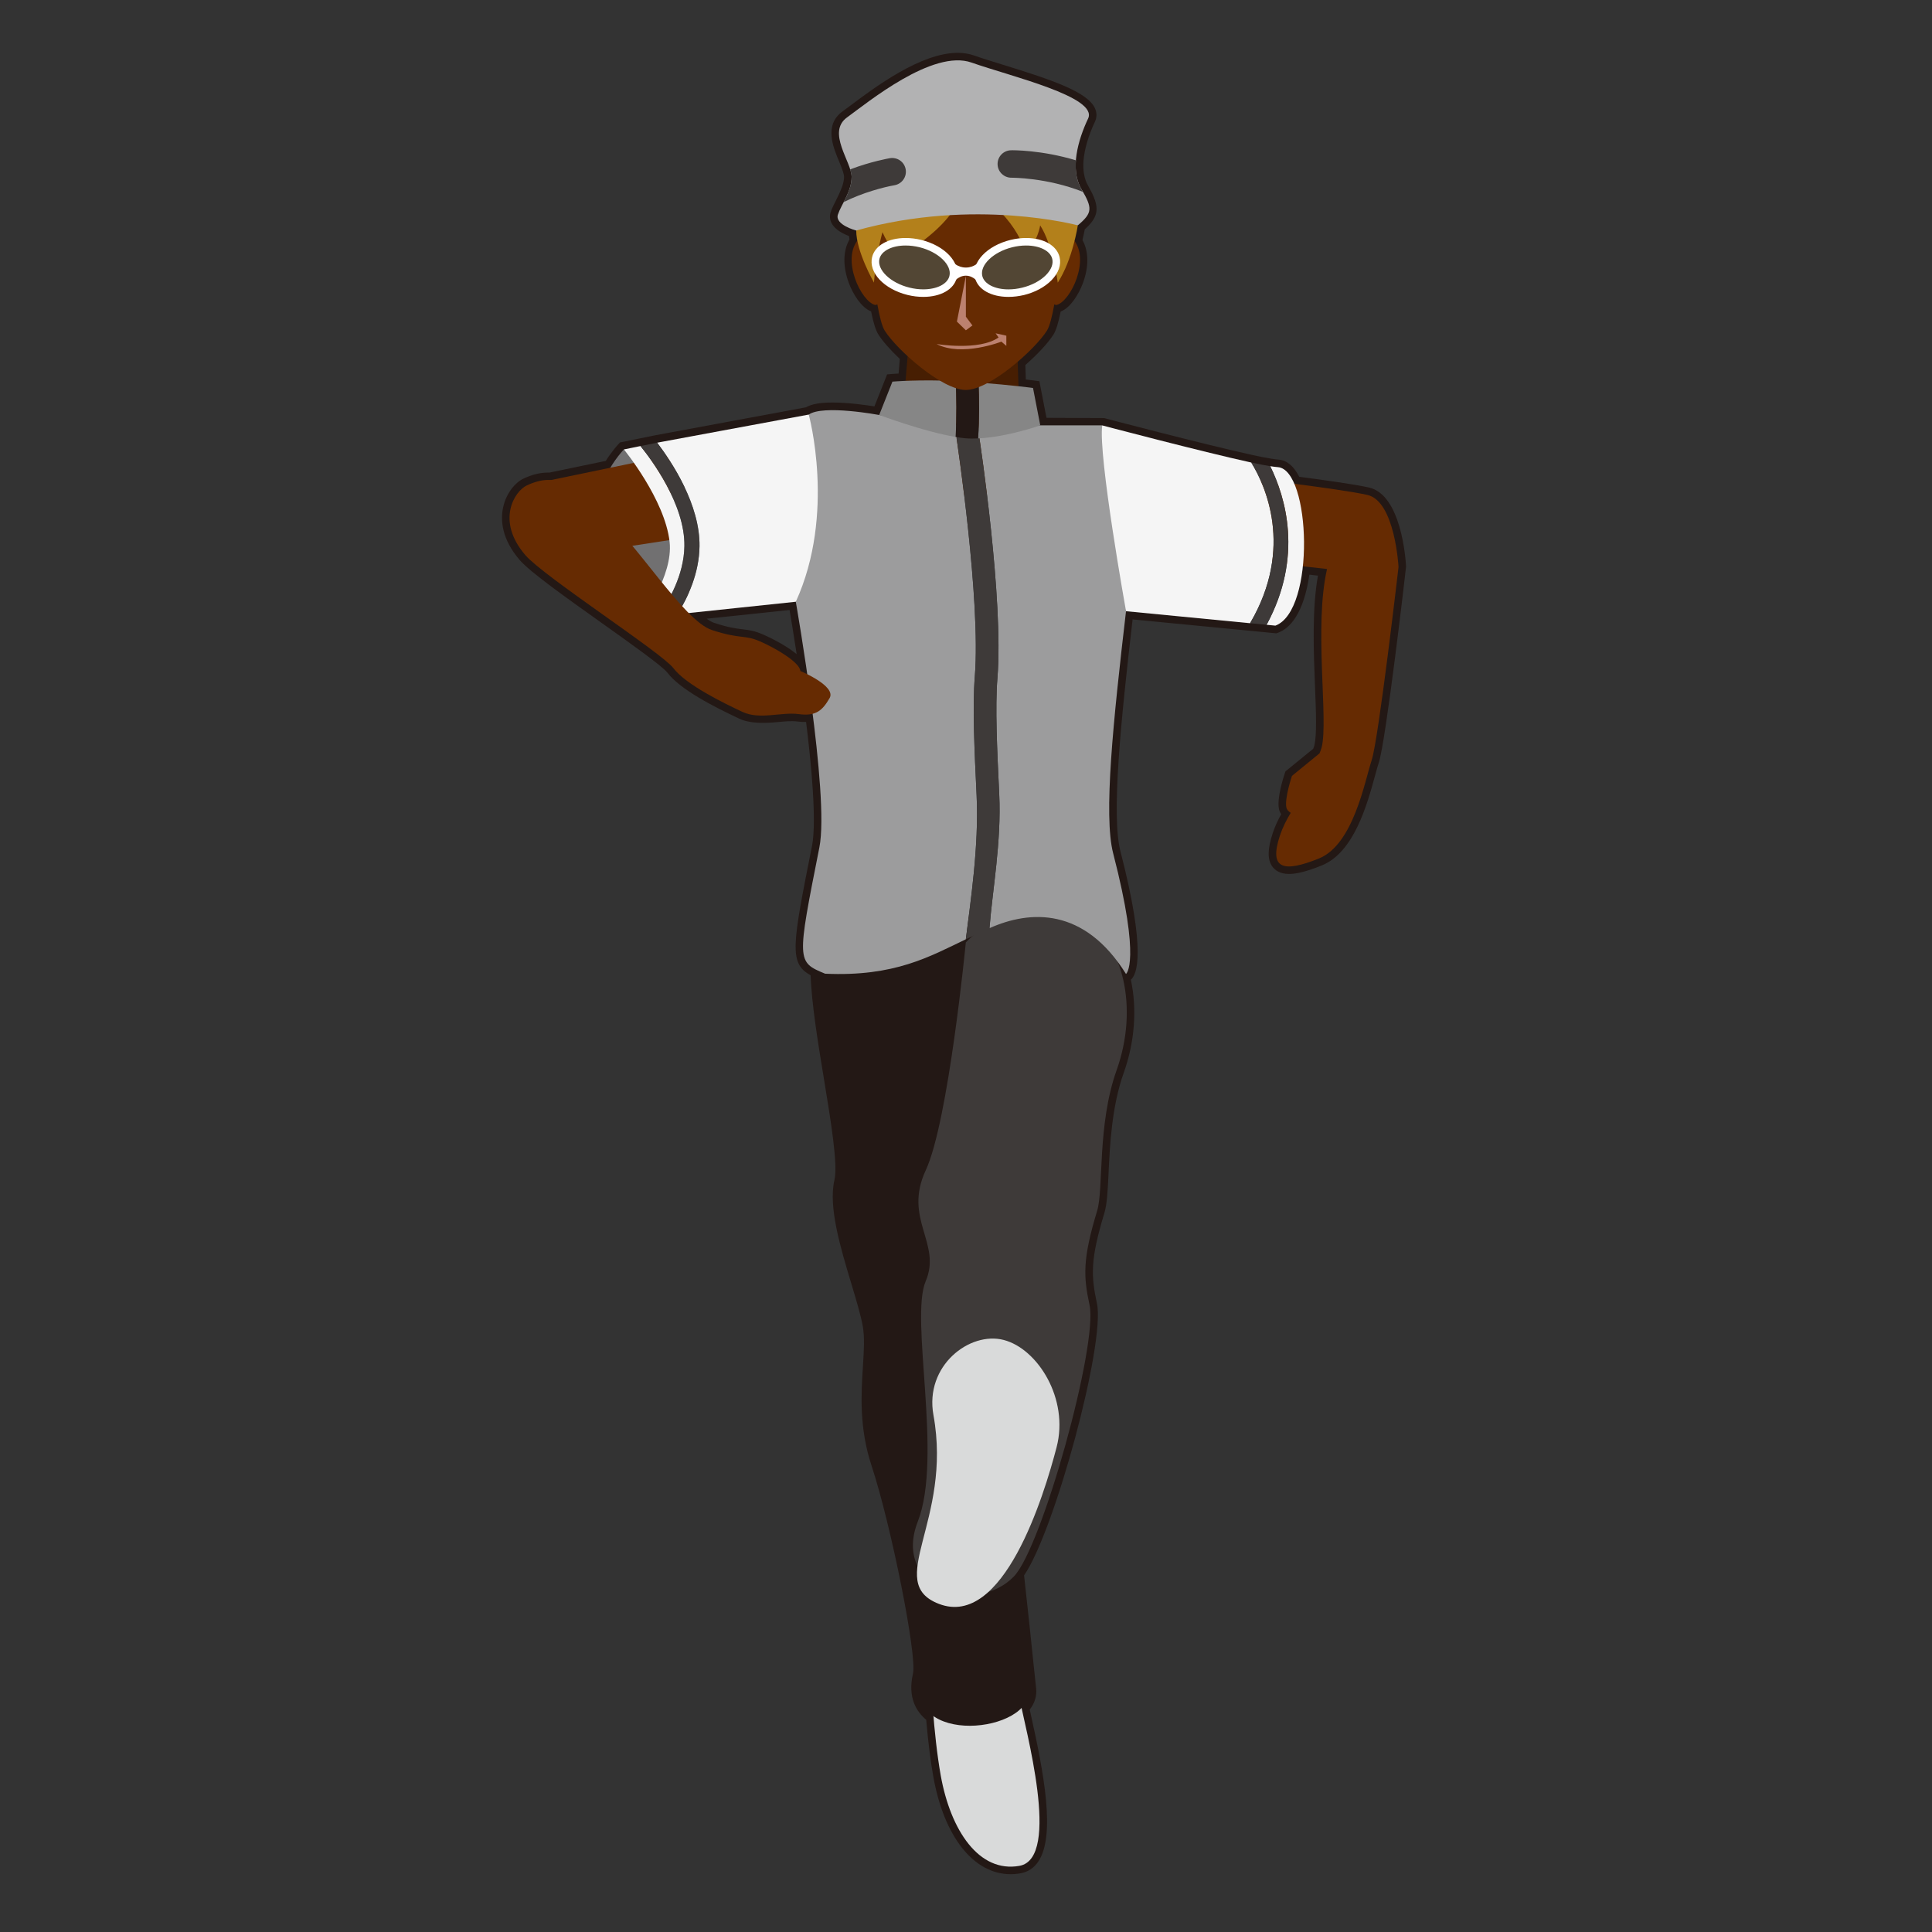 <?xml version="1.0" encoding="utf-8"?>
<!-- Generator: Adobe Illustrator 17.0.0, SVG Export Plug-In . SVG Version: 6.00 Build 0)  -->
<!DOCTYPE svg PUBLIC "-//W3C//DTD SVG 1.1//EN" "http://www.w3.org/Graphics/SVG/1.1/DTD/svg11.dtd">
<svg version="1.1" id="レイヤー_1" xmlns="http://www.w3.org/2000/svg" xmlns:xlink="http://www.w3.org/1999/xlink" x="0px"
	 y="0px" width="64px" height="64px" viewBox="0 0 64 64" style="enable-background:new 0 0 64 64;" xml:space="preserve">
<rect x="0" y="0" width="64" height="64" fill="#333333" stroke="none"/>
<path style="fill:#231815;" d="M33.479,62.085c-1.225,0-2.206-1.238-2.562-3.232
	c-0.093-0.52-0.172-1.152-0.235-1.883c-0.323-0.267-0.622-0.737-0.438-1.53
	c0.138-0.597-0.721-4.908-1.372-6.885c-0.416-1.261-0.344-2.383-0.287-3.284
	c0.033-0.525,0.062-0.979-0.007-1.354c-0.07-0.374-0.219-0.87-0.377-1.395
	c-0.359-1.194-0.767-2.547-0.559-3.432c0.119-0.506-0.115-1.93-0.341-3.307
	c-0.203-1.23-0.411-2.501-0.449-3.477c-0.725-0.397-0.608-0.985,0.047-4.287
	c0.088-0.441,0.123-1.512-0.196-4.103c-0.084,0.004-0.173,0-0.275-0.014
	c-0.208-0.028-0.433-0.004-0.663,0.018c-0.475,0.044-0.938,0.046-1.276-0.113
	c-0.818-0.384-1.955-0.96-2.382-1.526c-0.161-0.213-1.232-0.974-2.176-1.646
	c-1.168-0.83-2.375-1.688-2.714-2.082c-0.61-0.708-0.637-1.336-0.552-1.738
	c0.104-0.492,0.415-0.837,0.675-0.96c0.287-0.135,0.552-0.2,0.812-0.2
	l0.045,0.001l1.87-0.388c0.217-0.34,0.41-0.545,0.418-0.554l0.054-0.058
	l1.179-0.239l4.98-0.924c0.187-0.108,0.47-0.159,0.882-0.159
	c0.51,0,1.087,0.081,1.387,0.128l0.42-1.06l0.154-0.013
	c0,0,0.082-0.007,0.226-0.015l0.04-0.484c-0.317-0.301-0.574-0.593-0.71-0.811
	c-0.087-0.138-0.163-0.377-0.241-0.763c-0.333-0.133-0.603-0.58-0.738-0.944
	c-0.203-0.548-0.193-1.065,0.023-1.44c-0.007-0.04-0.012-0.078-0.017-0.114
	c-0.186-0.069-0.456-0.203-0.571-0.416c-0.065-0.12-0.077-0.251-0.034-0.379
	c0.042-0.127,0.113-0.268,0.189-0.415c0.062-0.122,0.104-0.217,0.144-0.312
	c0.021-0.051,0.034-0.081,0.044-0.111c0.044-0.13,0.065-0.235,0.065-0.333
	c0-0.036-0.013-0.094-0.038-0.173c-0.032-0.102-0.079-0.214-0.127-0.332
	C27.595,4.869,27.292,4.136,27.913,3.688l0.25-0.185
	c0.817-0.613,2.338-1.753,3.562-1.753c0.195,0,0.378,0.03,0.542,0.088
	c0.267,0.094,0.604,0.198,0.966,0.31c1.63,0.502,2.802,0.9,3.042,1.446
	c0.064,0.146,0.062,0.299-0.005,0.441c-0.214,0.452-0.349,0.913-0.378,1.296
	c-0.011,0.145-0.006,0.286,0.015,0.422c0.033,0.173,0.072,0.284,0.126,0.376
	c0.018,0.03,0.029,0.053,0.04,0.076c0.369,0.653,0.342,0.962-0.139,1.392
	c-0.015,0.079-0.039,0.204-0.076,0.356c0.211,0.377,0.215,0.894,0.01,1.438
	C35.732,9.75,35.465,10.191,35.136,10.321c-0.078,0.386-0.153,0.625-0.24,0.763
	c-0.171,0.272-0.515,0.644-0.93,1.008l0.016,0.479
	c0.178,0.021,0.272,0.034,0.272,0.034l0.177,0.024l0.235,1.212l1.909,0.008
	c0.033,0.009,3.295,0.869,4.929,1.227c0.233,0.051,0.441,0.092,0.612,0.119
	c0.09,0.015,0.17,0.025,0.235,0.03c0.275,0.021,0.507,0.213,0.688,0.569
	c0.828,0.108,1.853,0.252,2.312,0.356c1.07,0.243,1.214,2.376,1.227,2.618
	c-0.028,0.276-0.669,5.788-0.903,6.493c-0.037,0.112-0.078,0.262-0.126,0.437
	c-0.26,0.95-0.695,2.541-1.766,2.972c-0.478,0.192-0.821,0.281-1.082,0.281l0,0
	c-0.312,0-0.473-0.134-0.554-0.246c-0.166-0.23-0.161-0.583,0.016-1.112
	c0.067-0.201,0.157-0.403,0.279-0.624c-0.036-0.051-0.061-0.104-0.073-0.161
	c-0.08-0.354,0.145-1.051,0.19-1.187l0.023-0.068L43.5,24.806
	c0.015-0.037,0.029-0.074,0.039-0.111c0.086-0.346,0.057-1.096,0.022-1.963
	c-0.046-1.146-0.102-2.551,0.098-3.663L43.375,19.036
	c-0.101,0.697-0.361,1.67-1.037,1.923l-0.055,0.021l-4.764-0.461
	c-0.394,3.393-0.709,6.501-0.402,7.686c0.863,3.338,0.542,4.084,0.344,4.25
	c0.209,0.966,0.13,2.057-0.235,3.081c-0.397,1.113-0.459,2.387-0.503,3.316
	c-0.027,0.578-0.05,1.036-0.139,1.33c-0.474,1.561-0.441,2.086-0.246,2.997
	c0.282,1.312-1.4,7.538-2.414,9.007c0.158,1.426,0.236,2.187,0.293,2.742
	c0.039,0.381,0.068,0.664,0.106,1.001c0.028,0.246-0.045,0.487-0.212,0.704
	l0.043,0.195c0.42,1.884,0.82,3.966,0.244,4.833
	c-0.146,0.217-0.342,0.35-0.585,0.393C33.699,62.075,33.588,62.085,33.479,62.085
	z M27.13,23.318l0.036,0.283c0.29,2.281,0.365,3.801,0.222,4.517
	c-0.674,3.398-0.683,3.576-0.187,3.805l0.142,0.066l0.003,0.156
	c0.02,0.958,0.237,2.279,0.447,3.558c0.256,1.556,0.477,2.899,0.334,3.503
	c-0.177,0.754,0.227,2.095,0.551,3.172c0.162,0.538,0.315,1.047,0.39,1.447
	c0.081,0.436,0.051,0.918,0.015,1.477c-0.057,0.903-0.122,1.927,0.263,3.097
	c0.605,1.838,1.569,6.356,1.385,7.154c-0.113,0.488-0.003,0.843,0.335,1.082
	l0.095,0.067l0.01,0.116c0.063,0.761,0.144,1.416,0.238,1.946
	c0.331,1.857,1.233,2.986,2.316,2.798c0.106-0.02,0.188-0.075,0.256-0.178
	c0.507-0.762-0.048-3.25-0.315-4.446l-0.099-0.448l0.091-0.096
	c0.13-0.136,0.185-0.27,0.169-0.408c-0.039-0.338-0.068-0.624-0.107-1.007
	c-0.058-0.567-0.138-1.348-0.303-2.834l-0.012-0.101l0.062-0.08
	c0.901-1.162,2.638-7.49,2.382-8.68c-0.21-0.979-0.25-1.583,0.256-3.247
	c0.071-0.235,0.093-0.687,0.118-1.21c0.045-0.961,0.108-2.276,0.531-3.46
	C37.162,34.226,37.183,33,36.811,32.007l-0.632-1.69l1.018,1.387
	c0.015-0.451-0.058-1.417-0.563-3.374c-0.336-1.298-0.009-4.442,0.419-8.112
	l0.028-0.244l5.13,0.497c0.338-0.174,0.604-0.83,0.698-1.736l0.026-0.25
	l1.33,0.149l-0.062,0.273c-0.249,1.083-0.189,2.592-0.142,3.805
	c0.038,0.944,0.067,1.689-0.037,2.107c-0.016,0.06-0.036,0.116-0.059,0.172
	l-0.023,0.062l-0.073,0.1l-0.856,0.699c-0.1,0.313-0.183,0.699-0.156,0.842
	v-0c0.004,0,0.017,0.013,0.043,0.031l0.19,0.133l-0.119,0.2
	c-0.154,0.259-0.26,0.48-0.332,0.697c-0.169,0.506-0.1,0.64-0.084,0.662
	c0.024,0.034,0.111,0.038,0.147,0.038l0,0c0.189,0,0.49-0.083,0.896-0.245
	c0.84-0.338,1.234-1.779,1.47-2.64c0.051-0.185,0.095-0.344,0.134-0.463
	c0.182-0.544,0.696-4.769,0.88-6.351c-0.043-0.728-0.307-1.994-0.84-2.115
	c-0.368-0.083-1.198-0.21-2.4-0.365l-0.141-0.019l-0.057-0.13
	c-0.104-0.243-0.228-0.392-0.329-0.4c-0.076-0.005-0.17-0.018-0.275-0.034
	c-0.179-0.028-0.396-0.071-0.642-0.125c-1.558-0.341-4.575-1.134-4.917-1.224
	h-2.226l-0.245-1.264c-0.076-0.009-0.176-0.021-0.298-0.034l-0.216-0.023
	l-0.037-1.151l0.092-0.078c0.407-0.348,0.769-0.729,0.922-0.974
	c0.028-0.045,0.105-0.211,0.209-0.779l0.049-0.265l0.273,0.071
	c0.059-0.044,0.256-0.256,0.397-0.63c0.162-0.432,0.157-0.833-0.014-1.075
	l-0.066-0.094l0.028-0.112c0.074-0.29,0.107-0.501,0.108-0.506l0.015-0.092
	l0.071-0.06c0.353-0.298,0.373-0.332,0.108-0.797l0.166-0.223l-0.216,0.126
	c-0.084-0.143-0.142-0.307-0.178-0.501c-0.037-0.226-0.044-0.406-0.029-0.588
	c0.043-0.569,0.255-1.115,0.425-1.472C35.65,3.417,34.046,2.921,33.086,2.625
	c-0.37-0.114-0.713-0.22-0.985-0.316c-0.111-0.04-0.238-0.06-0.376-0.06
	c-1.058,0-2.547,1.117-3.263,1.653l-0.256,0.19
	c-0.28,0.202-0.161,0.555,0.052,1.069c0.055,0.132,0.106,0.258,0.143,0.373
	c0.042,0.133,0.061,0.233,0.061,0.323c0,0.154-0.029,0.312-0.092,0.494
	c-0.013,0.04-0.03,0.08-0.047,0.121c-0.054,0.13-0.101,0.238-0.152,0.337
	c-0.08,0.154-0.141,0.271-0.176,0.376c0.025,0.045,0.244,0.16,0.432,0.209
	l0.186,0.049v0.193c0,0.079,0.012,0.175,0.038,0.3l0.022,0.108l-0.064,0.089
	c-0.173,0.239-0.181,0.638-0.021,1.068c0.134,0.362,0.321,0.574,0.421,0.638
	l0.254-0.066l0.048,0.265c0.104,0.568,0.181,0.733,0.208,0.778
	c0.125,0.2,0.393,0.496,0.716,0.793l0.09,0.083l-0.096,1.165l-0.221,0.009
	c-0.11,0.004-0.202,0.009-0.271,0.014L29.281,14.03l-0.202-0.038
	c-0.008-0.001-0.835-0.155-1.499-0.155c-0.467,0-0.61,0.076-0.643,0.1
	l-0.1,0.042l-6.039,1.138c-0.073,0.085-0.215,0.263-0.362,0.506l-0.057,0.093
	l-2.141,0.444l-0.032-0.002c-0.003,0-0.007,0-0.01,0
	c-0.236,0-0.43,0.05-0.645,0.151c-0.116,0.055-0.327,0.27-0.399,0.612
	c-0.062,0.292-0.035,0.755,0.441,1.308c0.299,0.347,1.535,1.226,2.625,2
	c1.289,0.916,2.088,1.49,2.285,1.751c0.402,0.532,1.752,1.167,2.196,1.375
	c0.248,0.116,0.634,0.104,1.016,0.068c0.27-0.026,0.533-0.048,0.777-0.015
	c0.142,0.02,0.247,0.014,0.36-0.017L27.13,23.318z M27.058,22.771l-0.426-0.211
	c-0.123-0.061-0.214-0.1-0.217-0.101l-0.141-0.061l-0.01-0.154
	c-0.046-0.128-0.59-0.509-1.192-0.77c-0.216-0.094-0.342-0.109-0.532-0.132
	c-0.227-0.027-0.509-0.061-1.031-0.232c-0.245-0.08-0.521-0.279-0.868-0.626
	L22.269,20.113l4.299-0.452l0.04,0.229c0,0,0.184,1.049,0.381,2.41L27.058,22.771z
	 M23.41,20.496c0.096,0.069,0.181,0.115,0.253,0.139
	c0.476,0.156,0.72,0.185,0.936,0.211c0.208,0.025,0.389,0.046,0.672,0.17
	c0.099,0.042,0.711,0.315,1.12,0.654c-0.1-0.654-0.187-1.18-0.235-1.463
	L23.41,20.496z"/>
<g>
	<path style="fill:#D9DADA;" d="M30.838,55.559c0,0,0.072,1.833,0.324,3.25
		c0.327,1.833,1.272,3.238,2.607,3c1.404-0.25,0.178-4.583,0-5.583
		S31.036,54.057,30.838,55.559z"/>
	<path style="fill:#231815;" d="M27.158,31.268c-0.379,1.649,1.01,6.68,0.727,7.881
		c-0.283,1.201,0.712,3.506,0.938,4.722c0.201,1.084-0.353,2.666,0.286,4.606
		c0.639,1.939,1.539,6.326,1.378,7.019c-0.555,2.401,3.753,1.905,3.588,0.462
		c-0.142-1.247-0.154-1.755-1.02-9.143c-0.866-7.389-0.277-16.068-0.277-16.068
		S27.972,27.728,27.158,31.268z"/>
	<path style="fill:#3E3A39;" d="M31.994,31.22c0,0-0.575,5.937-1.328,7.548
		c-0.752,1.611,0.536,2.417,0,3.67c-0.536,1.253,0.571,5.825-0.263,7.966
		c-0.854,2.191,1.896,3.14,3.18,1.822c0.936-0.961,2.792-7.684,2.51-8.993
		c-0.202-0.942-0.238-1.51,0.251-3.122c0.22-0.725-0-2.849,0.645-4.659
		c0.745-2.088,0.187-4.201-0.999-4.932C33.833,29.19,31.994,31.22,31.994,31.22
		z"/>
	<path style="fill:#D9DADA;" d="M30.922,46.878c0.637,3.507-1.652,5.545,0.179,6.252
		c2.136,0.825,3.483-3.586,3.9-5.188c0.418-1.602-0.624-3.261-1.751-3.554
		C32.125,44.094,30.624,45.238,30.922,46.878z"/>
</g>
<path style="fill:#717071;" d="M25.75,18.059l-5.083-3.17c0,0-1.292,1.312-0.917,3.062
	s1.067,2.577,1.5,2.521L25.75,18.059z"/>
<path style="fill:#662B02;" d="M41.052,15.801c0,0,3.326,0.386,4.244,0.594
	s1.032,2.388,1.032,2.388s-0.661,5.713-0.89,6.401
	c-0.229,0.688-0.601,2.794-1.748,3.255c-1.147,0.461-1.673,0.381-1.289-0.766
	c0.089-0.266,0.215-0.512,0.355-0.746c-0.072-0.05-0.128-0.106-0.142-0.172
	c-0.069-0.305,0.184-1.053,0.184-1.053l0.913-0.746
	c0.025-0.066,0.054-0.132,0.071-0.2c0.229-0.918-0.262-3.993,0.178-5.907
	l-2.907-0.326V15.801z"/>
<polygon style="fill:#662B02;" points="18.082,15.937 22.186,15.086 22.284,17.875 18.514,18.454 "/>
<g>
	<g>
		<path style="fill:#F5F5F5;" d="M36.512,14.092c0,0,3.28,0.866,4.938,1.23
			c0.45,0.73,1.429,2.821-0.039,5.323l-4.111-0.398
			C37.3,20.246,35.479,16.504,36.512,14.092z"/>
		<path style="fill:#F5F5F5;" d="M42.077,15.443c0.098,0.015,0.185,0.027,0.256,0.032
			c1.083,0.083,1.25,4.75-0.083,5.25l-0.293-0.028
			C43.187,18.427,42.576,16.45,42.077,15.443z"/>
		<path style="fill:#3E3A39;" d="M41.45,15.321c0.239,0.052,0.452,0.094,0.626,0.122
			c0.499,1.007,1.11,2.984-0.119,5.254l-0.546-0.053
			C42.88,18.142,41.901,16.052,41.45,15.321z"/>
	</g>
	<g>
		<path style="fill:#F5F5F5;" d="M21.768,14.665l5.024-0.932
			c2.917,3.917-0.429,6.201-0.429,6.201l-3.923,0.413
			c0.351-0.562,0.719-1.355,0.732-2.247C23.193,16.719,22.257,15.308,21.768,14.665z"/>
		<path style="fill:#F5F5F5;" d="M22.182,17.952c-0.155-1.408-1.515-3.064-1.515-3.064
			l0.551-0.112c0.355,0.438,1.475,1.932,1.454,3.315
			c-0.015,0.97-0.523,1.832-0.881,2.324L21.25,20.472
			C21.25,20.472,22.307,19.088,22.182,17.952z"/>
		<path style="fill:#3E3A39;" d="M21.218,14.777l0.55-0.112
			c0.489,0.643,1.425,2.054,1.404,3.434c-0.013,0.893-0.381,1.685-0.732,2.247
			l-0.649,0.068c0.358-0.491,0.866-1.353,0.881-2.324
			C22.693,16.709,21.573,15.215,21.218,14.777z"/>
	</g>
	<polygon style="fill:#471E02;" points="29.688,16.392 33.855,16.392 33.693,11.392 30.099,11.392 	"/>
	<g>
		<path style="fill:#9C9C9D;" d="M33.101,26.312c-0.071-1.481-0.138-2.88-0.06-3.849
			c0.209-2.617-0.571-7.778-0.604-7.997l-0.007-0.293
			c0.952,0.061,2.031-0.082,2.031-0.082l2.052-0
			c-0.14,1,0.788,6.154,0.788,6.154C36.875,23.892,36.551,27.014,36.875,28.267
			c0.938,3.625,0.425,3.997,0.425,3.997c-1.385-2.219-3.179-2.118-4.522-1.517
			C32.873,29.502,33.176,27.892,33.101,26.312z"/>
		<path style="fill:#9C9C9D;" d="M26.362,19.934c1.333-2.917,0.429-6.2,0.429-6.2
			c0.471-0.337,2.333,0.013,2.333,0.013l2.553,0.342l0.013,0.446
			c0.012,0.098,0.804,5.339,0.602,7.87c-0.081,1.016-0.013,2.438,0.059,3.944
			c0.081,1.691-0.209,3.55-0.357,4.767c-1.196,0.57-2.355,1.244-4.661,1.139
			c-0.942-0.392-0.942-0.392-0.19-4.184
			C27.489,26.329,26.362,19.934,26.362,19.934z"/>
		<path style="fill:#3E3A39;" d="M32.352,26.348c-0.072-1.505-0.14-2.928-0.059-3.944
			c0.203-2.531-0.589-7.771-0.602-7.87l-0.013-0.446l0.406,0.054
			c0.111,0.015,0.228,0.024,0.346,0.031l0.007,0.293
			c0.033,0.219,0.813,5.38,0.604,7.997c-0.078,0.969-0.011,2.368,0.06,3.849
			c0.076,1.58-0.227,3.19-0.322,4.435c-0.245,0.11-0.507,0.236-0.784,0.368
			C32.143,29.898,32.433,28.039,32.352,26.348z"/>
	</g>
	<g>
		<path style="fill:#868686;" d="M32.415,12.672c1.126,0.087,1.805,0.18,1.805,0.18
			l0.24,1.239c0,0-1.089,0.387-2.059,0.431
			C32.445,13.866,32.435,13.174,32.415,12.672z"/>
		<path style="fill:#868686;" d="M31.654,14.473C30.6,14.301,29.125,13.746,29.125,13.746l0.438-1.104
			c0,0,0.894-0.077,2.099-0.018C31.683,13.114,31.697,13.822,31.654,14.473z"/>
		<path style="fill:#231815;" d="M31.96,14.517c-0.095-0.008-0.201-0.026-0.306-0.044
			c0.043-0.651,0.029-1.359,0.008-1.85C31.773,12.629,31.884,12.634,32,12.642
			c0.145,0.01,0.282,0.02,0.415,0.03c0.02,0.502,0.03,1.193-0.014,1.851
			C32.25,14.53,32.101,14.53,31.96,14.517z"/>
	</g>
</g>
<path style="fill:#662B02;" d="M19.792,16.849c1.291,1.097,2.839,3.711,3.794,4.023
	s1.062,0.145,1.585,0.372c0.523,0.227,1.324,0.697,1.342,0.984
	c0,0,1.202,0.498,0.968,0.899c-0.234,0.401-0.443,0.607-1.021,0.529
	c-0.578-0.078-1.289,0.197-1.866-0.074c-0.577-0.271-1.864-0.889-2.289-1.451
	c-0.384-0.508-4.287-3.028-4.9-3.739c-0.988-1.147-0.354-2.122,0.041-2.309
	C18.447,15.611,18.923,16.111,19.792,16.849z"/>
<g id="head_26_">
	<path style="fill:#662B02;" d="M35.544,7.916C35.431,7.789,35.324,7.745,35.221,7.733
		c0.084-0.901,0.131-1.636,0.131-1.636l-3.357-1.196l-3.357,1.196
		c0,0,0.048,0.736,0.131,1.636c-0.103,0.012-0.209,0.055-0.323,0.182
		c-0.599,0.671,0.085,2.078,0.543,2.187c0.027,0.006,0.049-0.013,0.074-0.018
		c0.074,0.406,0.155,0.727,0.243,0.867c0.397,0.632,1.898,1.967,2.688,1.967
		s2.291-1.335,2.688-1.967c0.088-0.14,0.169-0.46,0.243-0.867
		c0.025,0.006,0.047,0.025,0.074,0.018C35.458,9.994,36.142,8.587,35.544,7.916z"/>
	<path style="fill:#BC816F;" d="M31.026,11.396c0,0,1.402,0.237,2.054-0.217l-0.099-0.138
		l0.355,0.079v0.338l-0.163-0.141C33.174,11.317,31.856,11.831,31.026,11.396z"/>
	<polygon style="fill:#BC816F;" points="31.996,9.141 31.996,10.492 32.213,10.781 31.996,10.942 
		31.699,10.653 	"/>
	<path style="fill:#B3801B;" d="M35.704,7.466c0,0-0.172,1.139-0.664,1.896
		c0,0-0.164-1.252-0.583-1.896c0,0-0.078,0.568-0.494,0.889
		c0,0-0.309-1.343-2.047-2.214c0,0,0.031,1.097-2.164,2.384
		c0,0-0.32-0.378-0.519-0.833c0,0-0.218,0.755-0.282,1.668
		c0,0-0.588-1.025-0.588-1.725s3.519-2.214,3.519-2.214L35.704,7.466z"/>
	<path style="fill:#B2B2B3;" d="M28.362,7.636c0,0-0.719-0.189-0.605-0.53
		s0.454-0.757,0.454-1.249s-0.833-1.476-0.151-1.968
		c0.681-0.492,2.838-2.271,4.125-1.816s4.201,1.135,3.86,1.854
		s-0.605,1.684-0.227,2.327c0.378,0.643,0.378,0.795-0.114,1.211
		C35.704,7.466,32.298,6.539,28.362,7.636z"/>
	<path style="fill:#3E3A39;" d="M35.644,5.312c-1.136-0.345-2.103-0.337-2.152-0.334
		c-0.251,0.004-0.45,0.211-0.446,0.462c0.004,0.248,0.208,0.447,0.455,0.447
		c0.002,0,0.004,0,0.007,0c-0.002-0.001,1.173-0.006,2.362,0.468
		c-0.02-0.036-0.029-0.06-0.052-0.099C35.658,5.984,35.617,5.655,35.644,5.312z"
		/>
	<path style="fill:#3E3A39;" d="M30.002,5.611c-0.043-0.247-0.27-0.41-0.524-0.371
		c-0.047,0.008-0.632,0.112-1.316,0.371c0.028,0.09,0.049,0.175,0.049,0.247
		c0,0.31-0.135,0.587-0.263,0.837c0.631-0.318,1.346-0.501,1.684-0.559
		C29.878,6.092,30.045,5.858,30.002,5.611z"/>
	<g>
		
			<ellipse transform="matrix(0.971 -0.238 0.238 0.971 -1.14 8.28)" style="fill:#524634;" cx="33.699" cy="8.859" rx="1.318" ry="0.815"/>
		<path style="fill:#FFFFFF;" d="M33.407,9.835c-0.58,0-1.016-0.248-1.11-0.632
			c-0.125-0.512,0.393-1.063,1.179-1.256c0.172-0.042,0.346-0.063,0.515-0.063
			c0.581,0,1.016,0.248,1.109,0.632c0.062,0.255-0.033,0.528-0.27,0.769
			c-0.221,0.225-0.544,0.398-0.908,0.488C33.75,9.813,33.576,9.835,33.407,9.835z
			 M33.99,8.133c-0.148,0-0.302,0.019-0.456,0.057
			c-0.627,0.154-1.083,0.591-0.994,0.954c0.065,0.265,0.413,0.442,0.867,0.442
			c0.148,0,0.302-0.019,0.456-0.057c0.319-0.078,0.6-0.228,0.788-0.419
			c0.174-0.177,0.247-0.367,0.206-0.534C34.793,8.31,34.444,8.133,33.99,8.133z"
			/>
	</g>
	<g>
		
			<ellipse transform="matrix(-0.971 -0.238 0.238 -0.971 57.604 24.677)" style="fill:#524634;" cx="30.292" cy="8.859" rx="1.318" ry="0.815"/>
		<path style="fill:#FFFFFF;" d="M30.584,9.835c-0.169,0-0.343-0.021-0.516-0.063
			c-0.786-0.193-1.303-0.745-1.178-1.256c0.095-0.384,0.53-0.632,1.11-0.632
			c0.169,0,0.343,0.021,0.516,0.063c0.786,0.193,1.303,0.745,1.178,1.256
			C31.6,9.587,31.164,9.835,30.584,9.835z M30,8.133
			c-0.454,0-0.802,0.177-0.867,0.442C29.045,8.938,29.5,9.375,30.128,9.528
			c0.153,0.038,0.307,0.057,0.456,0.057c0.454,0,0.802-0.177,0.867-0.442
			c0.089-0.363-0.367-0.8-0.995-0.954C30.303,8.152,30.15,8.133,30,8.133z"
			/>
	</g>
	<path style="fill:#FFFFFF;" d="M32.438,8.668c0,0-0.155,0.195-0.442,0.195
		S31.553,8.668,31.553,8.668v0.72c0,0,0.171-0.256,0.442-0.256
		s0.442,0.256,0.442,0.256V8.668z"/>
</g>
<g>
</g>
<g>
</g>
<g>
</g>
<g>
</g>
<g>
</g>
<g>
</g>
</svg>

